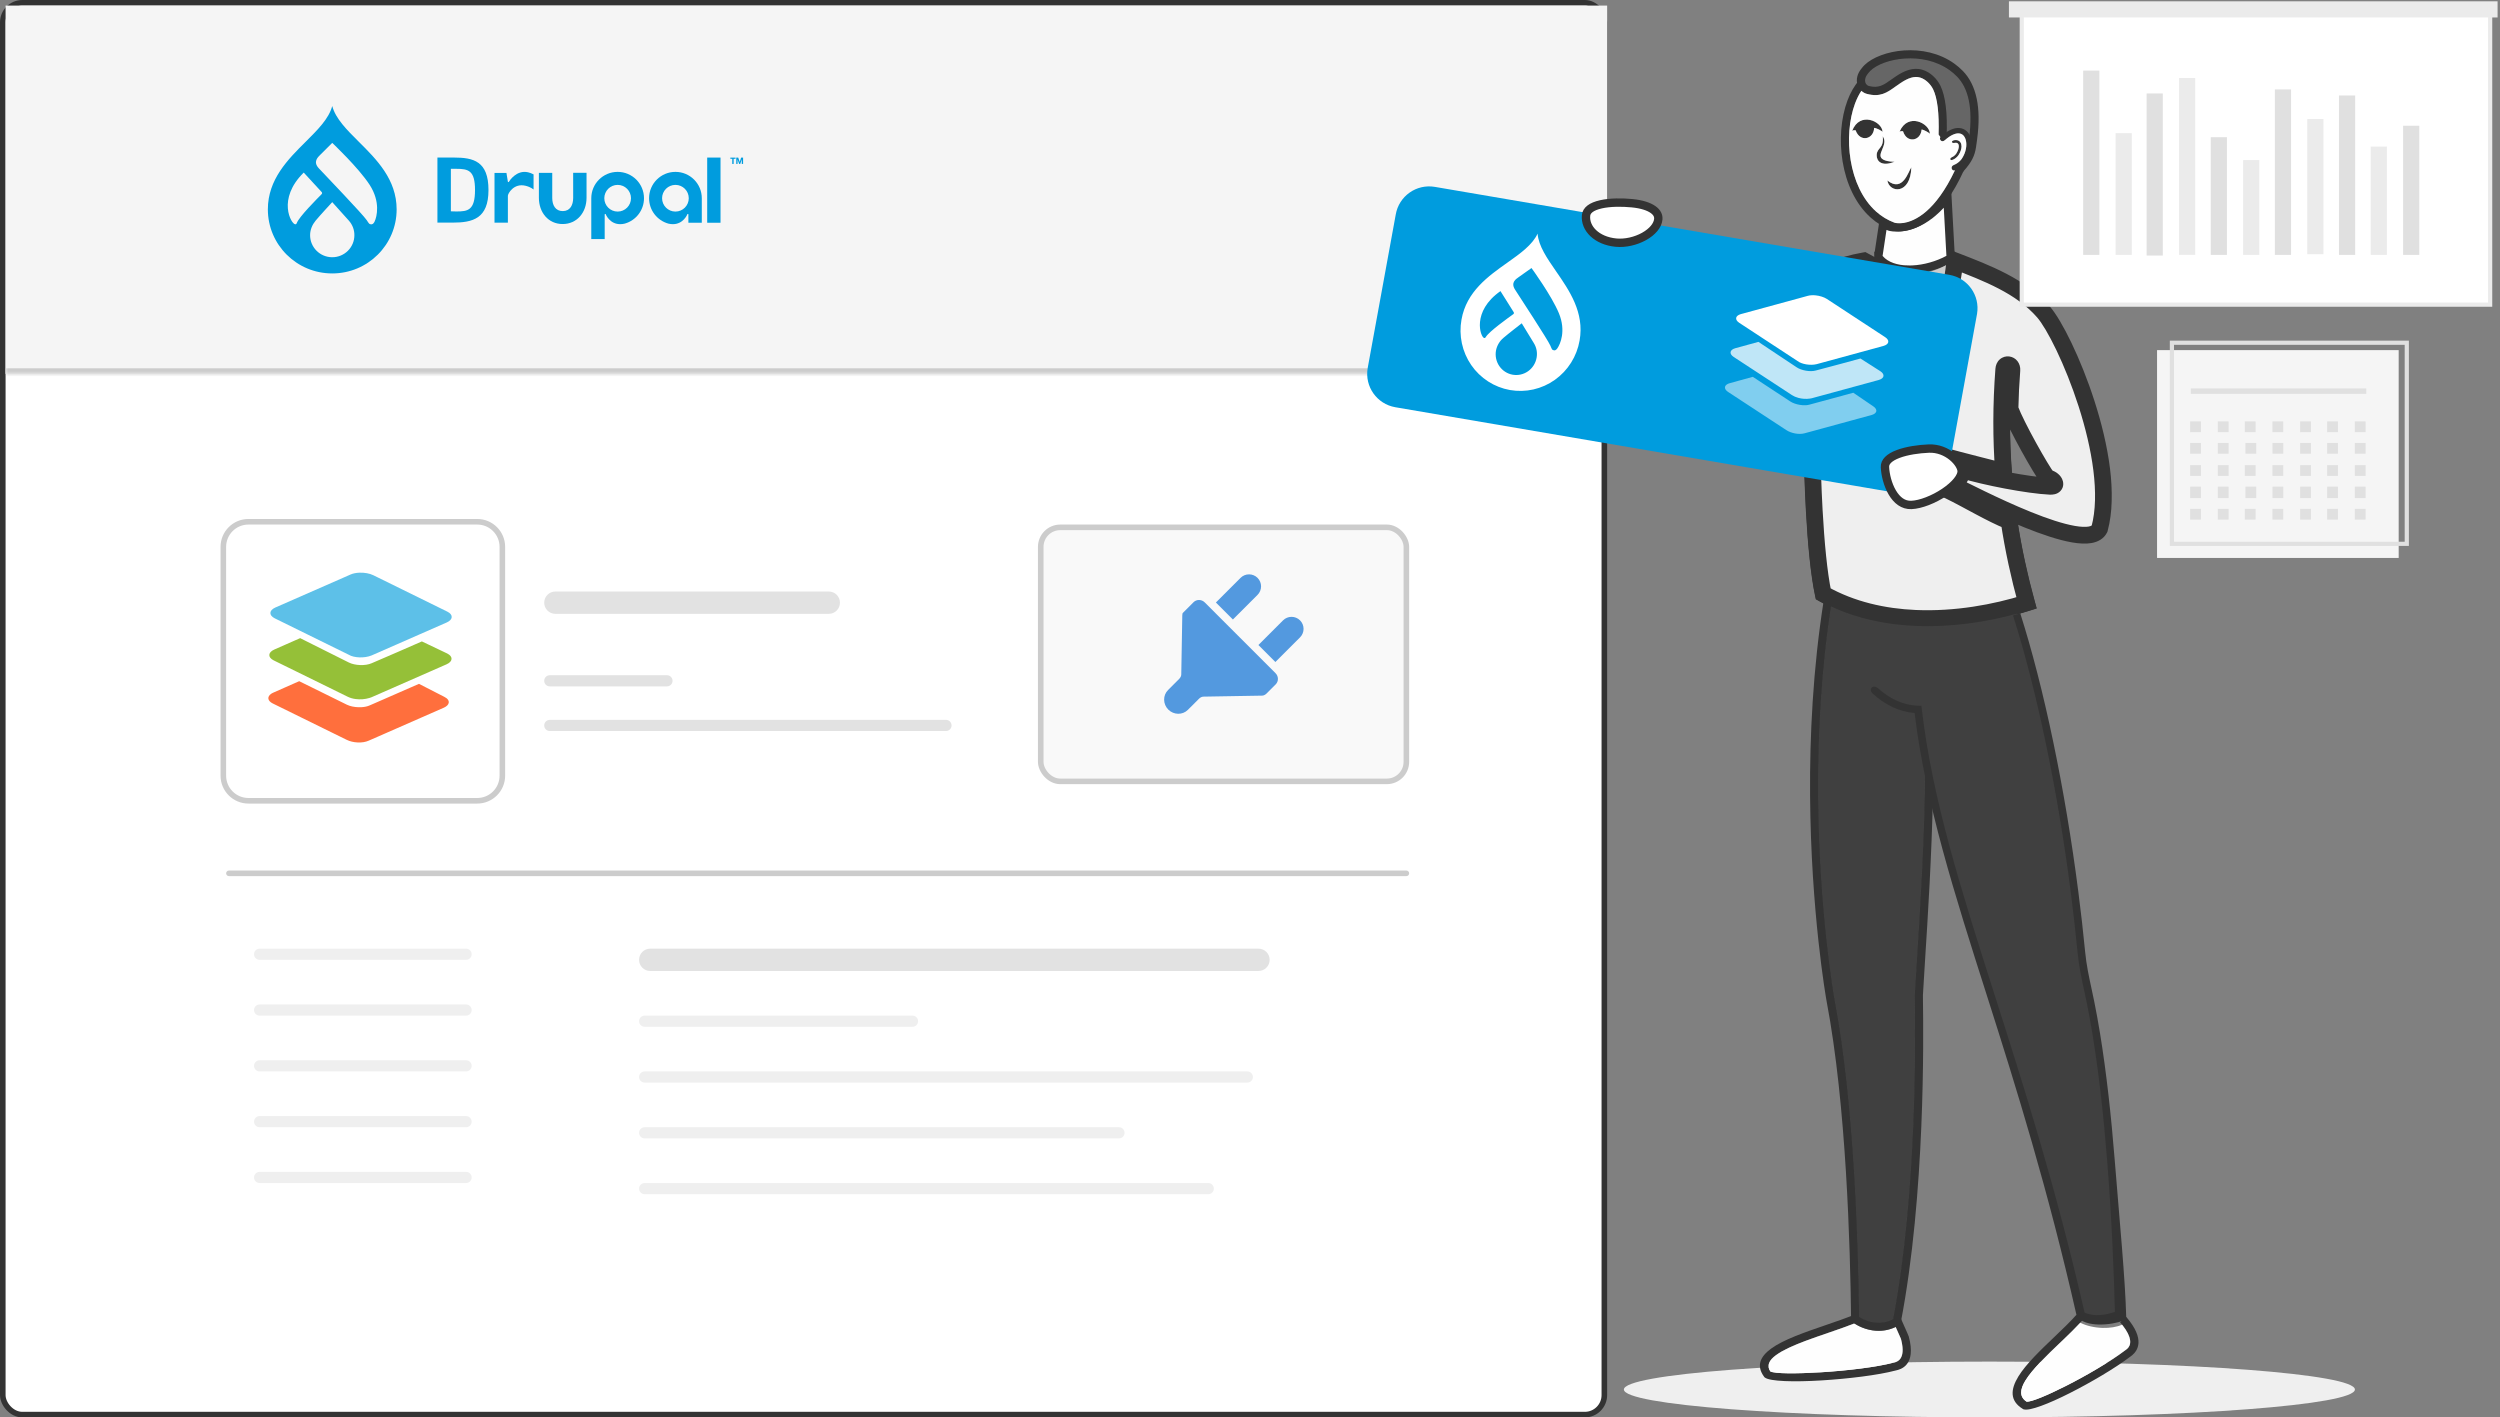 <svg width="448" height="254" viewBox="0 0 448 254" fill="none" xmlns="http://www.w3.org/2000/svg">
<rect x="0" y="0" width="448" height="254" fill="#808080" stroke="none"/>
<g clip-path="url(#clip0_965_98498)">
<path d="M356.5 254C392.675 254 422 251.761 422 249C422 246.239 392.675 244 356.5 244C320.325 244 291 246.239 291 249C291 251.761 320.325 254 356.5 254Z" fill="#EFEFEF"/>
<rect x="0.5" y="0.5" width="287" height="253" rx="3.5" fill="white"/>
<rect x="0.5" y="0.5" width="287" height="253" rx="3.5" stroke="#333333"/>
<mask id="path-3-inside-1_965_98498" fill="white">
<path d="M1 1H288V67H1V1Z"/>
</mask>
<path d="M1 1H288V67H1V1Z" fill="#F5F5F5"/>
<path d="M288 66H1V68H288V66Z" fill="#CCCCCC" mask="url(#path-3-inside-1_965_98498)"/>
<path d="M64.286 25.391C62.165 23.28 60.141 21.269 59.537 19C58.935 21.269 56.91 23.28 54.789 25.391C51.608 28.554 48 32.14 48 37.519C48 43.859 53.166 49 59.538 49C65.911 49 71.077 43.859 71.077 37.519C71.076 32.141 67.469 28.554 64.286 25.391ZM52.904 40.194C52.196 40.17 49.586 35.692 54.429 30.924L57.635 34.407C57.743 34.513 57.744 34.686 57.637 34.793C57.63 34.8 57.622 34.808 57.614 34.814C56.849 35.595 53.589 38.848 53.183 39.972C53.1 40.206 52.978 40.196 52.904 40.194ZM59.538 46.096C57.347 46.096 55.57 44.329 55.57 42.148C55.57 41.147 55.97 40.257 56.559 39.539C57.275 38.669 59.537 36.221 59.537 36.221C59.537 36.221 61.766 38.705 62.51 39.532C63.159 40.249 63.514 41.183 63.506 42.148C63.507 44.328 61.73 46.096 59.538 46.096ZM67.133 39.693C67.047 39.879 66.854 40.19 66.592 40.199C66.126 40.216 66.076 39.978 65.73 39.47C64.973 38.355 58.362 31.481 57.126 30.151C56.039 28.982 56.973 28.157 57.407 27.725C57.95 27.184 59.538 25.605 59.538 25.605C59.538 25.605 64.272 30.073 66.242 33.125C68.213 36.178 67.534 38.821 67.133 39.693Z" fill="#009CDE"/>
<path d="M105.108 30.97H102.71L102.714 35.456C102.714 36.768 102.152 37.828 100.841 37.828C99.529 37.828 98.962 36.768 98.962 35.456V30.974H96.57L96.569 35.456C96.569 38.047 98.235 40.147 100.826 40.147C103.417 40.147 105.107 38.047 105.107 35.456L105.108 30.97Z" fill="#009CDE"/>
<path d="M129.117 28.236H126.73V39.916H129.117V28.236Z" fill="#009CDE"/>
<path d="M130.879 28.456V28.247H131.809V28.456H131.469V29.381H131.219V28.456H130.879Z" fill="#009CDE"/>
<path d="M132.29 28.246L132.555 29.026H132.559L132.809 28.246H133.161V29.381H132.927V28.577H132.924L132.646 29.381H132.454L132.176 28.585H132.173V29.381H131.939V28.246H132.29Z" fill="#009CDE"/>
<path d="M94.62 30.872C92.563 30.397 91.265 32.441 91.211 32.55C91.185 32.604 91.184 32.635 91.093 32.633C91.017 32.631 91.009 32.55 91.009 32.55L90.754 30.987H88.616V39.908H91.012V35.079C91.012 34.685 92.075 32.793 94.134 33.28C95.175 33.526 95.616 33.968 95.616 33.968C95.616 33.968 95.616 32.246 95.616 31.25C95.231 31.049 94.967 30.952 94.62 30.872Z" fill="#009CDE"/>
<path d="M108.36 42.846V39.636C108.36 39.636 108.361 39.636 108.361 39.637L108.361 38.435C108.361 38.435 108.365 38.339 108.452 38.337C108.529 38.337 108.546 38.388 108.565 38.435C108.747 38.887 109.746 40.609 111.963 40.069C113.948 39.51 115.404 37.687 115.404 35.522C115.404 32.915 113.289 30.8 110.681 30.8C108.072 30.8 105.958 32.915 105.958 35.522C105.958 35.522 105.958 41.979 105.958 42.846L108.36 42.846ZM110.683 33.132C112.003 33.132 113.074 34.203 113.074 35.523C113.074 36.843 112.003 37.914 110.683 37.914C109.362 37.914 108.292 36.843 108.292 35.523C108.292 34.203 109.362 33.132 110.683 33.132Z" fill="#009CDE"/>
<path d="M123.359 39.912H125.762V35.522C125.762 32.915 123.647 30.8 121.039 30.8C118.43 30.8 116.315 32.915 116.315 35.522C116.315 37.687 117.771 39.51 119.756 40.069C121.974 40.609 122.972 38.887 123.154 38.435C123.173 38.388 123.19 38.337 123.268 38.337C123.354 38.339 123.358 38.435 123.358 38.435M123.427 35.522C123.427 36.843 122.357 37.914 121.037 37.914C119.716 37.914 118.646 36.843 118.646 35.522C118.646 34.203 119.716 33.132 121.037 33.132C122.357 33.132 123.427 34.203 123.427 35.522Z" fill="#009CDE"/>
<path d="M81.11 39.893H78.385V28.231H81.309C84.85 28.231 87.536 28.881 87.536 34.062C87.536 39.193 84.691 39.893 81.11 39.893ZM81.761 30.252H80.797V37.87L81.787 37.895C83.816 37.895 85.123 37.71 85.123 34.062C85.123 30.563 83.969 30.252 81.761 30.252Z" fill="#009CDE"/>
<path fill-rule="evenodd" clip-rule="evenodd" d="M348.868 23.639C348.906 21.824 348.839 20.308 348.69 19.045C348.503 17.504 348.181 16.318 347.758 15.421C347.446 14.758 346.975 14.12 346.404 13.606C345.861 13.112 345.217 12.718 344.525 12.507C343.661 12.243 342.82 12.296 342.004 12.545C341.24 12.776 340.51 13.179 339.794 13.649C339.439 13.88 339.131 14.101 338.838 14.312C337.623 15.181 336.652 15.877 334.909 15.406C334.789 15.373 334.673 15.315 334.577 15.233C334.438 15.114 334.328 14.95 334.27 14.758C334.208 14.552 334.203 14.312 334.275 14.043C334.347 13.764 334.51 13.462 334.774 13.15L334.808 13.102C334.904 12.968 335.024 12.833 335.163 12.699C336.335 11.556 338.675 10.673 341.336 10.491C344.016 10.308 346.994 10.86 349.396 12.598C349.857 12.929 350.294 13.304 350.707 13.731C351.683 14.734 352.432 16.131 352.821 18.032C353.157 19.679 353.224 21.7 352.936 24.167C352.802 23.922 352.638 23.706 352.446 23.524C352.076 23.178 351.606 22.967 351.049 22.938C350.429 22.904 349.694 23.111 348.868 23.639Z" fill="#666666" stroke="#666666" stroke-width="0.216" stroke-miterlimit="22.926"/>
<path d="M349.074 37.183L349.546 45.803L349.571 46.276L349.156 46.502C348.935 46.623 348.705 46.743 348.466 46.855C346.385 47.839 344.013 48.369 341.876 48.323V48.322C339.893 48.281 337.986 47.727 336.833 46.393C336.775 46.336 336.731 46.276 336.7 46.219C336.651 46.129 336.63 46.045 336.62 45.991C336.615 45.962 336.612 45.936 336.61 45.914C336.61 45.903 336.609 45.892 336.608 45.882V45.855C336.609 45.855 336.636 45.855 337.358 45.859L336.608 45.854V45.8L336.617 45.747L337.318 41.086L337.458 40.154L338.336 40.501L338.682 40.624L338.688 40.627L338.828 40.66C338.926 40.68 339.073 40.706 339.267 40.726C339.643 40.766 340.176 40.783 340.827 40.705C342.124 40.548 343.911 40.008 345.883 38.464H345.884L346.346 38.087C346.812 37.692 347.29 37.236 347.776 36.713L348.979 35.42L349.074 37.183Z" fill="#FEFEFE" stroke="#333333" stroke-width="1.5"/>
<path fill-rule="evenodd" clip-rule="evenodd" d="M333.165 14.384C332.3 15.354 331.594 16.597 331.061 18.023C329.903 21.133 329.562 25.137 330.196 28.963C330.835 32.822 332.469 36.528 335.24 39.005C336.316 39.965 337.565 40.743 338.992 41.276C339.203 41.358 342.349 42.241 346.086 39.029C347.931 37.44 349.963 34.834 351.899 30.595L350.573 29.99C348.738 34.013 346.845 36.456 345.14 37.92C342.013 40.609 339.655 39.965 339.501 39.908C338.252 39.447 337.162 38.765 336.22 37.92C333.713 35.679 332.233 32.285 331.642 28.728C331.047 25.142 331.359 21.407 332.43 18.532C332.901 17.274 333.511 16.184 334.255 15.354L333.165 14.384Z" fill="#333333"/>
<path fill-rule="evenodd" clip-rule="evenodd" d="M348.834 24.676C348.925 22.391 348.868 20.538 348.685 19.045C348.498 17.504 348.176 16.318 347.753 15.421C347.441 14.758 346.97 14.12 346.399 13.606C345.856 13.112 345.212 12.718 344.521 12.507C343.656 12.243 342.815 12.296 341.999 12.545C341.235 12.776 340.505 13.179 339.789 13.649C339.434 13.88 339.126 14.101 338.833 14.312C337.618 15.181 336.648 15.877 334.904 15.406C334.784 15.373 334.669 15.315 334.573 15.233C334.433 15.114 334.323 14.95 334.265 14.758C334.203 14.552 334.198 14.312 334.27 14.043C334.342 13.765 334.505 13.462 334.77 13.15L334.803 13.102C334.899 12.968 335.019 12.833 335.159 12.699C336.331 11.556 338.67 10.673 341.331 10.491C344.011 10.308 346.99 10.86 349.391 12.598C349.852 12.929 350.29 13.304 350.703 13.731C351.678 14.734 352.427 16.131 352.816 18.032C353.176 19.803 353.224 22.002 352.864 24.724L352.811 25.137C352.629 26.562 352.514 27.451 351.635 28.67C351.51 28.843 351.366 29.03 351.197 29.232C351.053 29.409 350.885 29.601 350.693 29.803L350.861 30.408L351.759 30.796C351.947 30.595 352.134 30.384 352.317 30.158C352.485 29.956 352.648 29.745 352.811 29.52C353.902 28.003 354.036 26.975 354.252 25.324L354.305 24.911C354.69 22.021 354.632 19.66 354.238 17.739C353.791 15.541 352.903 13.904 351.74 12.713C351.269 12.229 350.765 11.801 350.237 11.417C347.528 9.454 344.204 8.835 341.221 9.036C338.218 9.238 335.528 10.289 334.126 11.652C333.943 11.83 333.78 12.017 333.636 12.209C333.223 12.694 332.968 13.189 332.843 13.664C332.699 14.206 332.718 14.725 332.858 15.181C333.002 15.651 333.271 16.05 333.617 16.342C333.881 16.563 334.188 16.727 334.515 16.818C336.926 17.466 338.142 16.592 339.674 15.498C339.967 15.291 340.269 15.07 340.577 14.869C341.187 14.466 341.802 14.125 342.412 13.937C342.969 13.769 343.526 13.731 344.083 13.899C344.554 14.043 345.006 14.322 345.4 14.681C345.827 15.07 346.183 15.55 346.418 16.04C346.778 16.799 347.052 17.835 347.22 19.213C347.379 20.533 347.441 22.146 347.379 24.11L347.749 24.628L348.834 24.676Z" fill="#333333"/>
<path fill-rule="evenodd" clip-rule="evenodd" d="M348.512 25.127C349.535 24.225 350.371 23.874 351.005 23.903C351.322 23.917 351.582 24.037 351.788 24.225C352.009 24.431 352.168 24.724 352.264 25.074C352.518 25.986 352.326 27.239 351.606 28.367C351.423 28.655 351.116 28.977 350.741 29.236C350.558 29.361 350.361 29.467 350.16 29.544C349.396 29.827 349.775 30.667 350.237 30.542C350.616 30.436 350.976 30.259 351.293 30.043C351.779 29.712 352.182 29.279 352.427 28.895C353.301 27.527 353.522 25.977 353.205 24.82C353.061 24.297 352.806 23.845 352.451 23.519C352.081 23.173 351.61 22.962 351.053 22.933C350.174 22.89 349.069 23.322 347.801 24.455C347.35 24.863 347.897 25.67 348.512 25.127Z" fill="#333333"/>
<path fill-rule="evenodd" clip-rule="evenodd" d="M350.265 25.607C350.41 25.578 350.534 25.578 350.64 25.602C350.76 25.631 350.856 25.698 350.914 25.79C350.981 25.9 351.02 26.049 351.02 26.222C351.02 26.582 350.871 27.043 350.563 27.518C350.458 27.681 350.285 27.868 350.068 28.012C349.987 28.07 349.896 28.123 349.8 28.161C349.286 28.382 349.454 28.799 349.867 28.655C350.035 28.598 350.198 28.511 350.342 28.415C350.611 28.233 350.837 27.993 350.972 27.782C351.327 27.225 351.505 26.673 351.505 26.222C351.505 25.953 351.442 25.713 351.322 25.526C351.193 25.324 351 25.185 350.746 25.127C350.597 25.093 350.424 25.089 350.227 25.117C349.588 25.223 349.66 25.727 350.265 25.607Z" fill="#333333"/>
<path fill-rule="evenodd" clip-rule="evenodd" d="M348.956 47.4C348.615 49.233 347.966 51.801 346.818 52.43C346.04 52.862 344.849 52.176 343.028 49.161C344.854 49.07 346.804 48.532 348.538 47.625C348.677 47.553 348.817 47.476 348.956 47.4ZM340.411 48.955C339.536 50.001 338.753 50.712 338.071 51.178C337.058 51.864 336.361 51.97 335.972 51.835C335.641 51.715 335.473 51.154 335.41 50.448C335.295 49.205 335.53 47.654 335.718 46.79C336.078 46.742 336.452 46.694 336.832 46.656L337.024 46.924C337.831 47.976 339.022 48.638 340.411 48.955Z" fill="#CCCCCC"/>
<path fill-rule="evenodd" clip-rule="evenodd" d="M339.496 28.987C337.109 29.933 336.268 28.824 336.302 27.791C336.34 26.399 337.647 26.678 337.383 24.422C338.516 26.011 335.961 27.772 337.488 28.603C337.815 28.78 338.334 28.963 339.496 28.987Z" fill="#333333"/>
<path fill-rule="evenodd" clip-rule="evenodd" d="M338.219 32.342C341.009 34.593 342.023 30.6 342.513 29.985C342.374 34.944 338.569 34.598 338.219 32.342Z" fill="#333333"/>
<path fill-rule="evenodd" clip-rule="evenodd" d="M340.399 23.601C341.883 20.092 345.822 22.093 345.837 23.97C345.649 23.764 344.823 23.27 344.352 23.212C344.189 25.3 341.691 25.737 341.019 23.509C340.755 23.495 340.596 23.481 340.399 23.601Z" fill="#333333"/>
<path fill-rule="evenodd" clip-rule="evenodd" d="M331.906 23.452C333.256 19.89 337.272 21.743 337.358 23.62C337.162 23.423 336.321 22.957 335.845 22.919C335.764 25.012 333.28 25.54 332.526 23.341C332.257 23.332 332.099 23.327 331.906 23.452Z" fill="#333333"/>
<mask id="path-25-outside-2_965_98498" maskUnits="userSpaceOnUse" x="291.824" y="43.739" width="87" height="69" fill="black">
<rect fill="white" x="291.824" y="43.739" width="87" height="69"/>
<path fill-rule="evenodd" clip-rule="evenodd" d="M366.194 55.903C370.059 60.334 379.574 82.418 376.238 94.762C373.841 99.467 353.111 88.345 349.954 86.911C350.972 86.155 351.471 85.403 351.716 84.23C355.765 85.469 363.432 86.961 367.37 87.144C369.002 87.218 368.024 85.748 366.914 85.65C365.78 84.245 361.292 76.277 360.189 73.275C360.237 70.985 360.353 68.667 360.53 66.314C360.617 65.186 359.166 64.951 359.075 66.18C358.835 69.339 358.71 72.469 358.705 75.584C358.7 78.594 358.811 81.561 359.027 84.494C359.027 84.494 350.313 82.299 348.555 81.775C344.794 80.656 343.049 76.802 343.049 76.802C343.049 76.802 341.626 51.276 341.626 50.106C341.626 50.106 343.774 53.433 347.505 53.192C349.986 52.504 350.026 48.692 350.338 46.739C355.996 48.925 362.136 51.25 366.194 55.903ZM334.025 46.739C331.815 47.132 330.009 47.675 328.501 48.289C326.354 49.167 324.807 50.204 323.558 51.203C322.684 51.899 320.124 54.928 317.39 58.159C314.057 62.1 310.469 66.343 309.124 67.279L308.61 67.639L308.177 67.183C304.195 62.983 301.76 56.805 299.675 51.51C299.161 50.209 298.671 48.956 298.205 47.862C297.48 47.91 296.505 48.059 295.568 48.275C294.915 48.428 294.29 48.611 293.824 48.812C296.932 61.255 299.872 67.951 302.144 71.557C304.32 75.013 305.703 75.464 306.035 75.526C309.003 76.098 312.755 74.749 316.353 72.545C320.484 70.011 324.365 66.372 326.656 63.175C327.521 61.97 328.727 62.781 327.91 63.929C327.074 65.1 326.037 66.334 324.855 67.553L324.807 68.465L324.759 69.584C324.61 74.014 324.644 82.977 325.11 91.445C325.427 97.205 325.936 102.73 326.714 106.412C331.815 109.292 337.579 110.565 343.281 110.809C350.457 111.117 357.552 109.806 363.158 108.04C362.495 105.62 361.909 103.23 361.395 100.853C360.857 98.362 360.401 95.871 360.026 93.384C356.812 92.107 352.632 89.583 349.322 87.97C346.012 86.356 335.737 82.668 334.354 76.802L339.134 49.496L334.025 46.739Z"/>
</mask>
<path fill-rule="evenodd" clip-rule="evenodd" d="M366.194 55.903C370.059 60.334 379.574 82.418 376.238 94.762C373.841 99.467 353.111 88.345 349.954 86.911C350.972 86.155 351.471 85.403 351.716 84.23C355.765 85.469 363.432 86.961 367.37 87.144C369.002 87.218 368.024 85.748 366.914 85.65C365.78 84.245 361.292 76.277 360.189 73.275C360.237 70.985 360.353 68.667 360.53 66.314C360.617 65.186 359.166 64.951 359.075 66.18C358.835 69.339 358.71 72.469 358.705 75.584C358.7 78.594 358.811 81.561 359.027 84.494C359.027 84.494 350.313 82.299 348.555 81.775C344.794 80.656 343.049 76.802 343.049 76.802C343.049 76.802 341.626 51.276 341.626 50.106C341.626 50.106 343.774 53.433 347.505 53.192C349.986 52.504 350.026 48.692 350.338 46.739C355.996 48.925 362.136 51.25 366.194 55.903ZM334.025 46.739C331.815 47.132 330.009 47.675 328.501 48.289C326.354 49.167 324.807 50.204 323.558 51.203C322.684 51.899 320.124 54.928 317.39 58.159C314.057 62.1 310.469 66.343 309.124 67.279L308.61 67.639L308.177 67.183C304.195 62.983 301.76 56.805 299.675 51.51C299.161 50.209 298.671 48.956 298.205 47.862C297.48 47.91 296.505 48.059 295.568 48.275C294.915 48.428 294.29 48.611 293.824 48.812C296.932 61.255 299.872 67.951 302.144 71.557C304.32 75.013 305.703 75.464 306.035 75.526C309.003 76.098 312.755 74.749 316.353 72.545C320.484 70.011 324.365 66.372 326.656 63.175C327.521 61.97 328.727 62.781 327.91 63.929C327.074 65.1 326.037 66.334 324.855 67.553L324.807 68.465L324.759 69.584C324.61 74.014 324.644 82.977 325.11 91.445C325.427 97.205 325.936 102.73 326.714 106.412C331.815 109.292 337.579 110.565 343.281 110.809C350.457 111.117 357.552 109.806 363.158 108.04C362.495 105.62 361.909 103.23 361.395 100.853C360.857 98.362 360.401 95.871 360.026 93.384C356.812 92.107 352.632 89.583 349.322 87.97C346.012 86.356 335.737 82.668 334.354 76.802L339.134 49.496L334.025 46.739Z" fill="#EFEFEF"/>
<path d="M366.194 55.903L367.324 54.916L366.194 55.903ZM376.238 94.762L377.574 95.442L377.645 95.304L377.686 95.153L376.238 94.762ZM349.954 86.911L349.06 85.707L347.018 87.225L349.334 88.277L349.954 86.911ZM351.716 84.23L352.155 82.795L350.583 82.314L350.248 83.923L351.716 84.23ZM367.37 87.144L367.301 88.642L367.302 88.642L367.37 87.144ZM366.914 85.65L365.747 86.593L366.147 87.089L366.782 87.145L366.914 85.65ZM360.189 73.275L358.69 73.244L358.684 73.527L358.781 73.793L360.189 73.275ZM360.53 66.314L359.035 66.2L359.035 66.201L360.53 66.314ZM359.075 66.18L360.571 66.294L360.571 66.291L359.075 66.18ZM358.705 75.584L360.205 75.587V75.586L358.705 75.584ZM359.027 84.494L358.66 85.948L360.676 86.456L360.523 84.383L359.027 84.494ZM348.555 81.775L348.983 80.338L348.555 81.775ZM343.049 76.802L341.552 76.885L341.567 77.165L341.683 77.42L343.049 76.802ZM341.626 50.106L342.886 49.293C342.525 48.734 341.839 48.48 341.201 48.668C340.564 48.856 340.126 49.441 340.126 50.106H341.626ZM347.505 53.192L347.602 54.688L347.756 54.678L347.905 54.637L347.505 53.192ZM350.338 46.739L350.879 45.339L349.149 44.671L348.857 46.502L350.338 46.739ZM334.025 46.739L334.737 45.419L334.277 45.17L333.762 45.262L334.025 46.739ZM328.501 48.289L327.935 46.9L327.933 46.901L328.501 48.289ZM323.558 51.203L324.492 52.376L324.495 52.374L323.558 51.203ZM317.39 58.159L316.245 57.19L316.245 57.19L317.39 58.159ZM309.124 67.279L308.267 66.048L308.263 66.051L309.124 67.279ZM308.61 67.639L307.521 68.671L308.411 69.61L309.47 68.868L308.61 67.639ZM308.177 67.183L309.266 66.151L309.266 66.151L308.177 67.183ZM299.675 51.51L301.071 50.961L301.07 50.959L299.675 51.51ZM298.205 47.862L299.585 47.274L299.168 46.295L298.106 46.365L298.205 47.862ZM295.568 48.275L295.231 46.813L295.225 46.815L295.568 48.275ZM293.824 48.812L293.229 47.436L292.061 47.941L292.369 49.176L293.824 48.812ZM302.144 71.557L303.413 70.757L303.413 70.757L302.144 71.557ZM306.035 75.526L306.318 74.053L306.312 74.052L306.035 75.526ZM316.353 72.545L317.136 73.825L317.137 73.824L316.353 72.545ZM326.656 63.175L325.438 62.3L325.437 62.301L326.656 63.175ZM327.91 63.929L329.131 64.8L329.132 64.799L327.91 63.929ZM324.855 67.553L323.778 66.509L323.387 66.913L323.357 67.474L324.855 67.553ZM324.807 68.465L323.309 68.386L323.309 68.394L323.308 68.401L324.807 68.465ZM324.759 69.584L323.26 69.519L323.26 69.533L324.759 69.584ZM325.11 91.445L323.612 91.527V91.527L325.11 91.445ZM326.714 106.412L325.246 106.722L325.386 107.385L325.976 107.718L326.714 106.412ZM343.281 110.809L343.217 112.308L343.217 112.308L343.281 110.809ZM363.158 108.04L363.609 109.47L364.986 109.036L364.605 107.643L363.158 108.04ZM361.395 100.853L359.929 101.17L359.929 101.17L361.395 100.853ZM360.026 93.384L361.509 93.16L361.381 92.308L360.58 91.99L360.026 93.384ZM339.134 49.496L340.612 49.755L340.798 48.69L339.847 48.176L339.134 49.496ZM334.354 76.802L332.877 76.543L332.824 76.846L332.894 77.146L334.354 76.802ZM361.689 73.307C361.736 71.046 361.85 68.754 362.026 66.427L359.035 66.201C358.855 68.579 358.738 70.925 358.69 73.244L361.689 73.307ZM362.026 66.429C362.125 65.135 361.28 64.031 360.059 63.875C359.47 63.801 358.84 63.967 358.348 64.411C357.855 64.855 357.624 65.464 357.579 66.069L360.571 66.291C360.571 66.282 360.556 66.459 360.358 66.638C360.161 66.815 359.905 66.88 359.68 66.852C359.463 66.824 359.283 66.713 359.167 66.564C359.042 66.403 359.031 66.252 359.035 66.2L362.026 66.429ZM357.579 66.066C357.336 69.261 357.21 72.428 357.205 75.582L360.205 75.586C360.21 72.51 360.333 69.417 360.571 66.294L357.579 66.066ZM357.205 75.582C357.2 78.63 357.312 81.634 357.531 84.604L360.523 84.383C360.309 81.487 360.2 78.558 360.205 75.587L357.205 75.582ZM359.027 84.494C359.393 83.039 359.393 83.039 359.393 83.039C359.393 83.039 359.393 83.039 359.393 83.039C359.393 83.039 359.392 83.039 359.392 83.039C359.391 83.038 359.389 83.038 359.387 83.037C359.383 83.037 359.377 83.035 359.368 83.033C359.352 83.029 359.327 83.022 359.295 83.014C359.231 82.998 359.137 82.974 359.016 82.944C358.775 82.883 358.428 82.795 358.006 82.688C357.163 82.475 356.02 82.184 354.823 81.877C352.409 81.259 349.827 80.589 348.983 80.338L348.127 83.213C349.042 83.485 351.696 84.174 354.078 84.784C355.279 85.091 356.424 85.382 357.269 85.597C357.692 85.704 358.04 85.791 358.282 85.853C358.403 85.883 358.497 85.907 358.562 85.923C358.594 85.931 358.619 85.938 358.635 85.942C358.643 85.944 358.65 85.945 358.654 85.947C358.656 85.947 358.658 85.948 358.659 85.948C358.659 85.948 358.66 85.948 358.66 85.948C358.66 85.948 358.66 85.948 358.66 85.948C358.66 85.948 358.66 85.948 359.027 84.494ZM341.626 50.106C340.366 50.92 340.366 50.921 340.366 50.921C340.366 50.922 340.367 50.922 340.367 50.922C340.368 50.923 340.368 50.924 340.369 50.925C340.37 50.927 340.371 50.929 340.373 50.931C340.375 50.935 340.379 50.94 340.383 50.946C340.391 50.958 340.401 50.973 340.413 50.991C340.438 51.027 340.471 51.075 340.514 51.133C340.598 51.249 340.718 51.406 340.873 51.589C341.181 51.954 341.635 52.436 342.23 52.912C343.415 53.858 345.243 54.841 347.602 54.688L347.408 51.695C346.035 51.784 344.924 51.224 344.102 50.568C343.694 50.241 343.378 49.907 343.167 49.656C343.062 49.531 342.985 49.43 342.937 49.365C342.913 49.332 342.897 49.309 342.888 49.296C342.884 49.29 342.882 49.286 342.881 49.286C342.881 49.285 342.881 49.286 342.882 49.287C342.882 49.287 342.883 49.288 342.883 49.289C342.884 49.29 342.884 49.29 342.885 49.291C342.885 49.291 342.885 49.291 342.885 49.292C342.885 49.292 342.886 49.293 341.626 50.106ZM347.905 54.637C349.941 54.073 350.784 52.256 351.179 50.844C351.566 49.461 351.699 47.73 351.819 46.975L348.857 46.502C348.665 47.701 348.621 48.852 348.29 50.036C347.967 51.19 347.55 51.623 347.104 51.746L347.905 54.637ZM333.762 45.262C331.455 45.673 329.547 46.243 327.935 46.9L329.067 49.678C330.471 49.106 332.175 48.592 334.288 48.215L333.762 45.262ZM327.933 46.901C325.626 47.845 323.956 48.964 322.621 50.031L324.495 52.374C325.657 51.445 327.082 50.49 329.069 49.677L327.933 46.901ZM322.624 50.029C322.056 50.481 321.098 51.535 320.042 52.743C318.941 54.002 317.609 55.578 316.245 57.19L318.535 59.127C319.905 57.509 321.219 55.954 322.301 54.718C323.427 53.429 324.186 52.621 324.492 52.376L322.624 50.029ZM316.245 57.19C314.575 59.164 312.857 61.196 311.389 62.85C310.655 63.678 309.994 64.399 309.441 64.965C308.865 65.555 308.475 65.903 308.267 66.048L309.98 68.511C310.444 68.188 311.007 67.655 311.587 67.062C312.188 66.446 312.885 65.684 313.633 64.841C315.129 63.155 316.872 61.094 318.536 59.127L316.245 57.19ZM308.263 66.051L307.749 66.411L309.47 68.868L309.984 68.508L308.263 66.051ZM309.698 66.608L309.266 66.151L307.089 68.215L307.521 68.671L309.698 66.608ZM309.266 66.151C305.522 62.202 303.182 56.322 301.071 50.961L298.279 52.06C300.338 57.287 302.868 63.764 307.089 68.215L309.266 66.151ZM301.07 50.959C300.56 49.668 300.061 48.392 299.585 47.274L296.825 48.449C297.281 49.521 297.762 50.75 298.28 52.061L301.07 50.959ZM298.106 46.365C297.286 46.419 296.23 46.583 295.231 46.813L295.905 49.736C296.78 49.535 297.674 49.4 298.304 49.358L298.106 46.365ZM295.225 46.815C294.54 46.976 293.815 47.182 293.229 47.436L294.42 50.189C294.766 50.039 295.29 49.881 295.911 49.735L295.225 46.815ZM292.369 49.176C295.495 61.689 298.482 68.559 300.875 72.356L303.413 70.757C301.262 67.344 298.37 60.821 295.28 48.449L292.369 49.176ZM300.875 72.356C303.143 75.959 304.826 76.825 305.757 77.001L306.312 74.052C306.581 74.103 305.497 74.066 303.413 70.757L300.875 72.356ZM305.751 76.999C309.299 77.682 313.47 76.07 317.136 73.825L315.569 71.266C312.04 73.427 308.708 74.513 306.318 74.053L305.751 76.999ZM317.137 73.824C321.425 71.193 325.459 67.421 327.875 64.049L325.437 62.301C323.271 65.324 319.542 68.829 315.568 71.267L317.137 73.824ZM327.875 64.05C327.953 63.941 327.954 63.996 327.815 64.043C327.67 64.093 327.392 64.116 327.108 63.935C326.816 63.75 326.694 63.458 326.682 63.238C326.671 63.036 326.749 62.973 326.688 63.059L329.132 64.799C329.479 64.311 329.712 63.717 329.678 63.077C329.643 62.42 329.318 61.786 328.719 61.404C327.446 60.594 326.099 61.379 325.438 62.3L327.875 64.05ZM326.689 63.057C325.903 64.159 324.915 65.336 323.778 66.509L325.932 68.597C327.158 67.332 328.246 66.041 329.131 64.8L326.689 63.057ZM323.357 67.474L323.309 68.386L326.305 68.544L326.353 67.632L323.357 67.474ZM323.308 68.401L323.26 69.519L326.257 69.648L326.306 68.529L323.308 68.401ZM323.26 69.533C323.109 74.012 323.144 83.019 323.612 91.527L326.607 91.362C326.144 82.935 326.111 74.017 326.258 69.634L323.26 69.533ZM323.612 91.527C323.929 97.295 324.443 102.919 325.246 106.722L328.181 106.102C327.429 102.541 326.924 97.115 326.607 91.362L323.612 91.527ZM325.976 107.718C331.334 110.743 337.344 112.056 343.217 112.308L343.345 109.311C337.815 109.073 332.296 107.842 327.451 105.106L325.976 107.718ZM343.217 112.308C350.604 112.624 357.875 111.277 363.609 109.47L362.707 106.609C357.229 108.335 350.311 109.609 343.345 109.311L343.217 112.308ZM364.605 107.643C363.949 105.249 363.369 102.885 362.861 100.536L359.929 101.17C360.449 103.574 361.041 105.991 361.711 108.436L364.605 107.643ZM362.861 100.537C362.33 98.076 361.879 95.616 361.509 93.16L358.543 93.608C358.922 96.126 359.384 98.648 359.929 101.17L362.861 100.537ZM360.58 91.99C359.06 91.386 357.279 90.473 355.416 89.48C353.586 88.503 351.667 87.444 349.979 86.621L348.665 89.318C350.287 90.109 352.114 91.118 354.004 92.127C355.863 93.118 357.778 94.105 359.472 94.778L360.58 91.99ZM348.983 80.338C347.492 79.894 346.349 78.889 345.551 77.917C345.157 77.438 344.866 76.988 344.674 76.662C344.579 76.5 344.51 76.371 344.467 76.286C344.446 76.244 344.431 76.213 344.422 76.196C344.418 76.187 344.415 76.181 344.414 76.179C344.414 76.178 344.414 76.178 344.414 76.179C344.414 76.179 344.414 76.18 344.415 76.18C344.415 76.181 344.415 76.181 344.415 76.182C344.415 76.182 344.416 76.182 344.416 76.182C344.416 76.183 344.416 76.183 343.049 76.802C341.683 77.42 341.683 77.421 341.683 77.421C341.683 77.421 341.684 77.422 341.684 77.422C341.684 77.423 341.685 77.424 341.685 77.425C341.686 77.427 341.687 77.428 341.688 77.431C341.69 77.435 341.692 77.44 341.695 77.447C341.701 77.459 341.708 77.475 341.718 77.495C341.737 77.534 341.763 77.587 341.796 77.653C341.863 77.784 341.96 77.964 342.087 78.181C342.34 78.612 342.72 79.196 343.233 79.821C344.247 81.055 345.857 82.537 348.127 83.213L348.983 80.338ZM343.049 76.802C344.547 76.718 344.547 76.718 344.547 76.718C344.547 76.718 344.547 76.718 344.547 76.717C344.547 76.716 344.547 76.715 344.547 76.714C344.547 76.71 344.546 76.706 344.546 76.7C344.545 76.688 344.544 76.669 344.543 76.645C344.54 76.597 344.536 76.525 344.531 76.431C344.521 76.244 344.505 75.969 344.486 75.619C344.447 74.919 344.391 73.918 344.325 72.712C344.191 70.301 344.013 67.074 343.835 63.811C343.657 60.548 343.479 57.249 343.346 54.693C343.279 53.415 343.224 52.324 343.185 51.517C343.166 51.114 343.151 50.783 343.14 50.537C343.135 50.413 343.131 50.313 343.129 50.237C343.128 50.199 343.127 50.168 343.126 50.145C343.126 50.133 343.126 50.124 343.126 50.117C343.126 50.114 343.126 50.111 343.126 50.109C343.126 50.107 343.126 50.106 343.126 50.106H340.126C340.126 50.745 340.486 57.492 340.84 63.974C341.018 67.239 341.196 70.466 341.329 72.878C341.396 74.084 341.452 75.086 341.491 75.786C341.51 76.136 341.525 76.411 341.536 76.598C341.541 76.692 341.545 76.764 341.548 76.812C341.549 76.836 341.55 76.855 341.551 76.867C341.551 76.873 341.551 76.878 341.552 76.881C341.552 76.882 341.552 76.883 341.552 76.884C341.552 76.885 341.552 76.885 341.552 76.885C341.552 76.885 341.552 76.885 343.049 76.802ZM349.797 48.138C355.542 50.357 361.295 52.568 365.063 56.888L367.324 54.916C362.977 49.932 356.45 47.492 350.879 45.339L349.797 48.138ZM365.063 56.888C365.889 57.835 367.137 59.892 368.51 62.756C369.864 65.581 371.286 69.08 372.488 72.823C374.92 80.4 376.337 88.646 374.79 94.37L377.686 95.153C379.475 88.534 377.803 79.566 375.344 71.907C374.101 68.033 372.628 64.407 371.215 61.46C369.822 58.552 368.431 56.186 367.324 54.916L365.063 56.888ZM368.081 84.708C367.614 84.129 366.274 81.914 364.854 79.338C363.448 76.787 362.104 74.138 361.597 72.758L358.781 73.793C359.377 75.415 360.829 78.25 362.226 80.786C363.609 83.295 365.08 85.766 365.747 86.593L368.081 84.708ZM367.302 88.642C367.82 88.666 368.65 88.61 369.239 87.98C369.959 87.209 369.747 86.276 369.52 85.808C369.288 85.328 368.905 84.951 368.524 84.693C368.13 84.427 367.621 84.207 367.046 84.156L366.782 87.145C366.762 87.143 366.791 87.143 366.842 87.178C366.905 87.221 366.873 87.225 366.82 87.115C366.791 87.055 366.729 86.903 366.736 86.679C366.745 86.427 366.843 86.15 367.047 85.931C367.234 85.732 367.424 85.67 367.486 85.653C367.547 85.637 367.544 85.65 367.439 85.645L367.302 88.642ZM351.277 85.664C355.415 86.931 363.209 88.452 367.301 88.642L367.44 85.645C363.655 85.47 356.114 84.007 352.155 82.795L351.277 85.664ZM350.849 88.115C351.455 87.664 351.973 87.166 352.378 86.552C352.785 85.933 353.032 85.266 353.184 84.536L350.248 83.923C350.155 84.366 350.03 84.662 349.872 84.902C349.711 85.146 349.471 85.402 349.06 85.707L350.849 88.115ZM374.901 94.081C374.891 94.1 374.821 94.262 374.286 94.358C373.733 94.456 372.912 94.433 371.82 94.244C369.652 93.868 366.857 92.924 363.943 91.748C358.082 89.382 352.301 86.329 350.575 85.545L349.334 88.277C350.765 88.927 356.927 92.152 362.82 94.53C365.782 95.725 368.816 96.768 371.308 97.2C372.545 97.414 373.762 97.499 374.814 97.311C375.883 97.12 376.985 96.599 377.574 95.442L374.901 94.081ZM339.847 48.176L334.737 45.419L333.312 48.059L338.422 50.816L339.847 48.176ZM349.979 86.621C348.154 85.732 344.977 84.513 341.876 82.688C340.356 81.793 338.954 80.804 337.865 79.728C336.773 78.648 336.073 77.555 335.814 76.458L332.894 77.146C333.327 78.981 334.429 80.549 335.756 81.861C337.087 83.177 338.719 84.311 340.354 85.273C343.565 87.163 347.18 88.594 348.665 89.318L349.979 86.621ZM335.832 77.06L340.612 49.755L337.657 49.238L332.877 76.543L335.832 77.06Z" fill="#333333" mask="url(#path-25-outside-2_965_98498)"/>
<path fill-rule="evenodd" clip-rule="evenodd" d="M359.075 66.18C358.835 69.339 358.71 72.469 358.705 75.584C358.7 78.93 358.835 82.218 359.104 85.468L360.564 85.348C360.295 82.098 360.161 78.848 360.165 75.584C360.17 72.55 360.29 69.468 360.535 66.319C360.617 65.191 359.166 64.951 359.075 66.18ZM359.978 93.043L361.424 92.832C361.808 95.405 362.274 97.978 362.831 100.56C363.389 103.153 364.032 105.745 364.758 108.337L364.945 109.009L364.282 109.225C358.441 111.145 350.89 112.605 343.224 112.278C337.195 112.019 331.1 110.651 325.705 107.526L325.431 107.367L325.359 107.051C324.519 103.282 323.976 97.522 323.649 91.526C323.183 83.025 323.145 74.014 323.299 69.545L323.347 68.403L323.409 67.203L324.869 67.294L324.807 68.47L324.759 69.588C324.61 74.019 324.644 82.981 325.11 91.449C325.427 97.21 325.936 102.735 326.714 106.417C331.815 109.297 337.579 110.569 343.281 110.814C350.458 111.121 357.552 109.811 363.158 108.044C362.495 105.625 361.909 103.234 361.395 100.858C360.843 98.251 360.367 95.65 359.978 93.043Z" fill="#333333"/>
<path fill-rule="evenodd" clip-rule="evenodd" d="M373.193 236.57C372.049 237.861 370.599 239.249 369.11 240.67C366.698 242.974 364.191 245.369 362.937 247.419C361.996 248.96 361.823 250.294 363.158 251.173C363.97 251.274 366.871 250.05 370.234 248.35C373.995 246.449 378.231 243.953 380.83 241.98C380.849 241.961 380.902 241.923 380.921 241.913C380.974 241.875 381.061 241.817 381.161 241.731C381.699 241.265 382.55 240.002 379.917 236.945L381.027 235.994C384.524 240.06 383.011 242.062 382.108 242.839C381.978 242.95 381.848 243.041 381.762 243.103L381.695 243.151C379.014 245.182 374.706 247.726 370.892 249.651C367.121 251.557 363.734 252.872 362.668 252.56L362.577 252.536L362.495 252.483C360.122 251.039 360.271 248.984 361.693 246.661C363.048 244.448 365.622 241.985 368.106 239.614C369.576 238.207 371.012 236.839 372.102 235.605L373.193 236.57Z" fill="#333333"/>
<path fill-rule="evenodd" clip-rule="evenodd" d="M332.248 235.615C330.773 236.22 328.977 236.839 327.142 237.468C323.453 238.73 319.605 240.05 317.395 241.663C315.436 243.099 314.677 244.74 316.127 246.713L316.185 246.79L316.262 246.852C317.141 247.558 321.498 247.673 326.411 247.371C331.167 247.078 336.528 246.435 339.698 245.595L339.775 245.576C340.51 245.412 343.473 244.736 342.056 239.522C342.004 239.33 341.619 238.485 341.264 237.689C340.971 237.04 340.692 236.421 340.659 236.325L339.27 236.781C339.318 236.93 339.616 237.593 339.933 238.289C340.27 239.037 340.63 239.83 340.649 239.902C341.667 243.655 339.895 244.054 339.458 244.15L339.352 244.174C336.273 244.99 331.013 245.619 326.33 245.907C321.877 246.18 318.02 246.176 317.246 245.748C316.531 244.678 317.054 243.718 318.27 242.83C320.292 241.351 324.034 240.07 327.627 238.836C329.452 238.212 331.244 237.597 332.815 236.949L332.248 235.615Z" fill="#333333"/>
<path fill-rule="evenodd" clip-rule="evenodd" d="M369.11 240.67C366.698 242.974 364.191 245.369 362.937 247.419C361.996 248.96 361.823 250.294 363.158 251.173C363.97 251.274 366.871 250.05 370.234 248.35C373.995 246.449 378.232 243.953 380.83 241.98C380.849 241.961 380.902 241.923 380.921 241.913C380.974 241.875 381.061 241.817 381.162 241.731C381.455 241.481 381.834 241.001 381.709 240.132C381.618 239.47 381.229 238.577 380.283 237.386C379.298 237.813 378.054 237.996 376.81 237.962C375.359 237.924 373.87 237.597 372.784 237.026C371.881 238.01 370.82 239.037 369.72 240.094C369.513 240.286 369.311 240.478 369.11 240.67Z" fill="#FEFEFE"/>
<path fill-rule="evenodd" clip-rule="evenodd" d="M340.639 239.906C340.663 239.993 340.687 240.079 340.707 240.166C341.576 243.679 339.876 244.063 339.448 244.159L339.342 244.183C336.263 245 331.004 245.628 326.32 245.916C321.867 246.19 318.01 246.185 317.237 245.758C316.521 244.688 317.045 243.727 318.26 242.839C319.49 241.937 321.363 241.111 323.448 240.324C324.788 239.82 326.21 239.33 327.617 238.85C329.25 238.289 330.855 237.741 332.3 237.165C333.199 237.756 334.587 238.365 336.182 238.471C337.287 238.543 338.492 238.375 339.698 237.794C339.77 237.953 339.847 238.125 339.924 238.293C340.26 239.042 340.615 239.834 340.639 239.906Z" fill="#FEFEFE"/>
<path fill-rule="evenodd" clip-rule="evenodd" d="M361.381 110.099C364.767 121.173 368.553 141.177 371.867 163.796C376.646 187.092 379.725 213.331 379.682 235.562C378.803 236.047 377.521 236.33 376.243 236.359C374.975 236.388 373.745 236.176 372.962 235.682C371.862 231.496 367.428 213.519 361.472 192.666C356.448 175.067 349.843 155.952 346.375 142.545L344.987 137.48C344.9 150.072 344.055 163.297 343.507 171.875C343.344 174.458 343.205 176.618 343.118 178.264C343.113 178.375 343.118 178.797 343.128 179.503C343.209 185.614 343.574 213.629 339.237 236.388C338.219 236.92 337.195 237.074 336.264 237.016C334.995 236.935 333.886 236.46 333.161 235.989C333.079 229.408 332.858 219.951 332.238 209.87C331.604 199.564 330.543 188.571 328.775 179.253C328.631 178.495 325.97 163.239 325.816 142.602C325.739 132.291 326.292 120.636 328.098 108.774C332.867 111.016 338.07 112.048 343.219 112.273C349.675 112.552 356.044 111.563 361.381 110.099Z" fill="#404040" stroke="#404040" stroke-width="0.216" stroke-miterlimit="22.926"/>
<path fill-rule="evenodd" clip-rule="evenodd" d="M344.991 137.336C344.91 149.971 344.059 163.263 343.512 171.875C343.349 174.458 343.209 176.618 343.123 178.265C343.118 178.375 343.123 178.797 343.132 179.503C343.214 185.614 343.579 213.629 339.242 236.388C338.223 236.921 337.2 237.074 336.268 237.017C335 236.935 333.89 236.46 333.165 235.989C333.084 229.408 332.863 219.951 332.243 209.87C331.609 199.564 330.547 188.571 328.78 179.253C328.635 178.495 325.974 163.239 325.821 142.602C325.744 132.003 326.325 119.993 328.256 107.795L326.815 107.569C324.874 119.844 324.288 131.941 324.365 142.602C324.519 163.378 327.199 178.749 327.343 179.513C329.101 188.763 330.153 199.693 330.787 209.947C331.422 220.234 331.638 229.821 331.715 236.378L331.719 236.738L332.008 236.954C332.877 237.602 334.4 238.351 336.182 238.466C337.464 238.548 338.877 238.308 340.274 237.482L340.558 237.314L340.62 236.993C345.049 214.042 344.674 185.648 344.597 179.479C344.588 178.826 344.583 178.428 344.588 178.332C344.67 176.776 344.809 174.583 344.977 171.962C345.457 164.463 346.163 153.427 346.389 142.338L344.991 137.336Z" fill="#333333"/>
<path fill-rule="evenodd" clip-rule="evenodd" d="M336.585 123.367C337.517 124.202 338.569 124.947 339.736 125.494C340.942 126.055 342.277 126.415 343.728 126.459L344.319 126.478L344.386 127.059C346.279 143.284 351.404 159.365 357.456 178.341C362.625 194.552 368.466 212.875 373.553 235.212C374.456 235.62 375.436 235.72 376.392 235.653C377.304 235.586 378.203 235.36 378.99 235.087C378.822 228.467 378.443 218.453 377.588 207.816C376.982 200.265 376.142 192.421 374.97 185.302C374.806 184.318 374.648 183.382 374.485 182.489C374.321 181.586 374.148 180.698 373.975 179.829C373.836 179.148 373.654 178.289 373.471 177.453C372.991 175.231 372.549 173.195 372.299 170.661C372.131 168.947 371.944 167.18 371.742 165.38C371.535 163.532 371.319 161.761 371.103 160.057C369.902 150.71 368.365 141.638 366.631 133.299C364.83 124.649 362.812 116.805 360.732 110.296L362.024 109.888C364.119 116.455 366.151 124.342 367.957 133.026C369.7 141.378 371.242 150.489 372.448 159.889C372.683 161.722 372.899 163.508 373.096 165.231C373.289 166.945 373.476 168.712 373.654 170.531C373.889 172.951 374.326 174.967 374.802 177.16C374.951 177.852 375.104 178.567 375.306 179.561C375.484 180.439 375.657 181.337 375.82 182.244C375.993 183.209 376.161 184.15 376.31 185.076C377.487 192.258 378.337 200.135 378.942 207.705C379.817 218.583 380.854 229.326 381.017 235.984L381.027 236.465L380.575 236.637C378.395 237.463 373.807 237.977 372.16 235.908L372.093 235.6C366.996 213.159 361.342 195.004 356.159 178.745C350.155 159.908 345.059 143.918 343.099 127.774C341.672 127.659 340.361 127.275 339.155 126.713C337.829 126.094 336.643 125.254 335.61 124.313C334.693 123.478 335.668 122.542 336.585 123.367Z" fill="#333333"/>
<path fill-rule="evenodd" clip-rule="evenodd" d="M340.399 23.601C341.884 20.092 345.822 22.093 345.837 23.97C345.649 23.764 344.823 23.269 344.353 23.212C344.189 25.3 341.691 25.737 341.019 23.509C340.75 23.495 340.596 23.481 340.399 23.601ZM339.501 39.908C339.655 39.965 342.013 40.608 345.14 37.92C346.773 36.519 348.575 34.224 350.328 30.513C350.299 30.523 350.266 30.532 350.237 30.542C349.776 30.667 349.396 29.832 350.16 29.544C350.362 29.467 350.563 29.361 350.741 29.236C351.121 28.977 351.423 28.655 351.606 28.367C352.326 27.239 352.514 25.986 352.264 25.074C352.168 24.724 352.004 24.426 351.788 24.225C351.587 24.033 351.322 23.918 351.005 23.903C350.371 23.874 349.531 24.22 348.512 25.127C347.946 25.631 347.441 24.983 347.715 24.561L347.398 24.114C347.46 22.151 347.398 20.538 347.239 19.218C347.071 17.84 346.797 16.803 346.437 16.045C346.207 15.555 345.851 15.075 345.419 14.686C345.025 14.326 344.573 14.048 344.103 13.904C343.546 13.731 342.984 13.774 342.431 13.942C341.821 14.13 341.206 14.47 340.596 14.874C340.289 15.075 339.986 15.291 339.693 15.502C338.166 16.597 336.95 17.466 334.534 16.823C334.208 16.736 333.9 16.573 333.636 16.347C333.607 16.323 333.578 16.299 333.554 16.275C333.117 16.938 332.742 17.701 332.425 18.541C331.354 21.421 331.042 25.151 331.638 28.737C332.229 32.294 333.708 35.688 336.215 37.93C337.162 38.765 338.252 39.447 339.501 39.908ZM350.266 25.607C349.66 25.727 349.593 25.223 350.227 25.118C350.419 25.089 350.592 25.089 350.746 25.127C351.001 25.185 351.193 25.324 351.322 25.526C351.442 25.713 351.505 25.953 351.505 26.222C351.505 26.668 351.332 27.225 350.972 27.782C350.837 27.993 350.611 28.233 350.342 28.416C350.198 28.516 350.04 28.598 349.867 28.655C349.454 28.799 349.286 28.382 349.8 28.161C349.891 28.123 349.982 28.07 350.069 28.012C350.285 27.868 350.458 27.681 350.563 27.518C350.871 27.038 351.02 26.582 351.02 26.222C351.02 26.044 350.986 25.895 350.914 25.79C350.852 25.694 350.76 25.631 350.64 25.602C350.535 25.578 350.41 25.578 350.266 25.607ZM331.907 23.452C333.256 19.89 337.272 21.743 337.359 23.62C337.162 23.423 336.321 22.957 335.846 22.919C335.764 25.012 333.28 25.54 332.526 23.341C332.257 23.332 332.099 23.327 331.907 23.452ZM338.218 32.342C341.009 34.594 342.023 30.6 342.513 29.985C342.373 34.944 338.569 34.598 338.218 32.342ZM337.488 28.603C337.815 28.78 338.339 28.963 339.496 28.987C337.109 29.932 336.268 28.823 336.302 27.791C336.34 26.399 337.647 26.678 337.383 24.422C338.516 26.006 335.956 27.772 337.488 28.603Z" fill="#FEFEFE"/>
<path fill-rule="evenodd" clip-rule="evenodd" d="M342.247 88.737L250.049 72.977C246.744 72.411 244.525 69.276 245.087 65.973L250.117 38.447C250.684 35.144 253.821 32.926 257.125 33.488L349.323 49.248C352.628 49.814 354.847 52.949 354.285 56.251L349.26 83.778C348.688 87.081 345.552 89.303 342.247 88.737Z" fill="#009CDE"/>
<path fill-rule="evenodd" clip-rule="evenodd" d="M325.537 65.258L337.536 61.984C338.535 61.7 338.68 60.985 337.82 60.419L327.391 53.583C326.877 53.242 326.104 53.002 325.35 52.925C324.85 52.877 324.36 52.901 323.962 53.012L322.895 53.305L311.963 56.286C310.963 56.569 310.819 57.284 311.674 57.851L316.353 60.918L317.583 61.724L322.103 64.686C322.823 65.258 324.394 65.541 325.537 65.258Z" fill="white"/>
<path fill-rule="evenodd" clip-rule="evenodd" d="M329.841 65.21L327.757 65.766L325.393 66.395C324.394 66.678 322.823 66.395 321.964 65.824L316.939 62.483L315.714 61.667L315.109 61.264L310.964 62.401C309.964 62.685 309.82 63.4 310.675 63.966L312.611 65.234L313.846 66.04L321.109 70.797C321.43 71.008 321.829 71.186 322.276 71.301C322.924 71.474 323.659 71.532 324.37 71.421C324.476 71.407 324.577 71.388 324.678 71.364L324.975 71.282L326.455 70.879L336.677 68.09C337.676 67.807 337.82 67.091 336.965 66.525L333.391 64.245L329.841 65.21Z" fill="white" fill-opacity="0.75"/>
<path fill-rule="evenodd" clip-rule="evenodd" d="M332.109 70.379L326.416 71.925L324.947 72.324L324.25 72.511C323.885 72.617 323.443 72.645 322.987 72.607C322.367 72.559 321.723 72.396 321.209 72.156C321.07 72.088 320.94 72.016 320.82 71.94L314.105 67.528L311.871 68.142L309.96 68.671C309.888 68.69 309.82 68.714 309.753 68.738C309.72 68.752 309.686 68.767 309.652 68.781C308.937 69.112 308.913 69.731 309.672 70.236L309.753 70.288L316.939 74.998L318.308 75.895L320.105 77.071C320.964 77.642 322.391 77.926 323.39 77.642L324.894 77.234L326.354 76.836L331.7 75.377L335.394 74.369C335.841 74.244 336.115 74.028 336.206 73.783C336.321 73.476 336.153 73.116 335.678 72.804L332.109 70.379Z" fill="white" fill-opacity="0.5"/>
<path d="M345.644 80.385C347.283 80.316 348.755 80.948 349.832 81.823C350.942 82.726 351.5 83.772 351.527 84.415C351.547 84.879 351.312 85.484 350.745 86.189C350.19 86.88 349.382 87.583 348.433 88.22C346.517 89.506 344.189 90.418 342.523 90.487C341.057 90.549 339.925 89.659 339.097 88.251C338.268 86.84 337.841 85.047 337.785 83.696C337.747 82.778 338.495 81.977 340.153 81.351C341.743 80.751 343.829 80.46 345.644 80.385Z" fill="white" stroke="#333333" stroke-width="1.5"/>
<path d="M292.461 36.416C294.238 36.589 295.483 37.021 296.241 37.562C296.97 38.082 297.226 38.676 297.165 39.304C297.058 40.395 296.135 41.524 294.623 42.368C293.137 43.197 291.258 43.644 289.58 43.48C286.107 43.142 283.993 40.922 284.219 38.607C284.308 37.693 285.161 37.002 286.889 36.612C288.547 36.238 290.653 36.24 292.461 36.416Z" fill="white" stroke="#333333" stroke-width="1.5"/>
<path d="M85.522 93.5C88.007 93.5 90.022 95.515 90.022 98V139C90.022 141.485 88.007 143.5 85.522 143.5H44.522C42.036 143.5 40.022 141.485 40.022 139V98C40.022 95.515 42.036 93.5 44.522 93.5H85.522Z" fill="white" stroke="#CCCCCC"/>
<path fill-rule="evenodd" clip-rule="evenodd" d="M66.595 117.453L80.077 111.536C81.198 111.03 81.252 110.145 80.159 109.604L66.901 103.081C66.246 102.755 65.306 102.593 64.413 102.624C63.823 102.648 63.255 102.758 62.807 102.957L61.609 103.485L49.325 108.874C48.204 109.379 48.15 110.265 49.238 110.807L55.186 113.734L56.75 114.504L62.496 117.33C63.428 117.899 65.306 117.983 66.595 117.453Z" fill="#5DC0E8"/>
<path fill-rule="evenodd" clip-rule="evenodd" d="M71.61 116.688L69.266 117.702L66.608 118.848C65.487 119.353 63.609 119.27 62.515 118.723L56.119 115.523L54.56 114.741L53.789 114.355L49.133 116.407C48.012 116.913 47.957 117.798 49.045 118.34L51.506 119.549L53.075 120.318L62.309 124.856C62.718 125.058 63.211 125.206 63.751 125.272C64.535 125.373 65.402 125.322 66.214 125.072C66.335 125.037 66.45 124.998 66.564 124.952L66.898 124.805L68.561 124.076L80.046 119.035C81.167 118.529 81.221 117.644 80.133 117.102L75.599 114.942L71.61 116.688Z" fill="#95C038"/>
<path fill-rule="evenodd" clip-rule="evenodd" d="M75.082 122.545L68.685 125.343L67.033 126.065L66.25 126.405C65.841 126.592 65.329 126.699 64.791 126.728C64.06 126.772 63.283 126.681 62.645 126.476C62.472 126.418 62.309 126.353 62.156 126.28L53.617 122.068L51.108 123.176L48.961 124.126C48.88 124.161 48.806 124.201 48.731 124.241C48.694 124.264 48.657 124.287 48.62 124.31C47.838 124.827 47.908 125.577 48.874 126.059L48.978 126.109L58.114 130.603L59.854 131.459L62.138 132.581C63.233 133.128 64.942 133.235 66.063 132.729L67.753 131.991L69.394 131.27L75.401 128.633L79.551 126.811C80.052 126.587 80.338 126.282 80.405 125.972C80.491 125.583 80.237 125.177 79.633 124.879L75.082 122.545Z" fill="#FF6F3D"/>
<path fill-rule="evenodd" clip-rule="evenodd" d="M150.521 108C150.521 109.105 149.626 110 148.521 110H99.522C98.417 110 97.522 109.105 97.522 108C97.522 106.895 98.417 106 99.522 106H148.521C149.626 106 150.521 106.895 150.521 108Z" fill="#E2E2E2"/>
<path fill-rule="evenodd" clip-rule="evenodd" d="M120.521 122C120.521 122.552 120.074 123 119.521 123H98.522C97.969 123 97.522 122.552 97.522 122C97.522 121.448 97.969 121 98.522 121H119.521C120.074 121 120.521 121.448 120.521 122Z" fill="#E2E2E2"/>
<path fill-rule="evenodd" clip-rule="evenodd" d="M170.521 130C170.521 130.552 170.074 131 169.521 131H98.522C97.969 131 97.522 130.552 97.522 130C97.522 129.448 97.969 129 98.522 129H169.521C170.074 129 170.521 129.448 170.521 130Z" fill="#E2E2E2"/>
<path fill-rule="evenodd" clip-rule="evenodd" d="M252.521 156.5C252.521 156.776 252.298 157 252.021 157H41.022C40.745 157 40.522 156.776 40.522 156.5C40.522 156.224 40.745 156 41.022 156H252.021C252.298 156 252.521 156.224 252.521 156.5Z" fill="#CCCCCC"/>
<path fill-rule="evenodd" clip-rule="evenodd" d="M227.521 172C227.521 173.105 226.626 174 225.521 174H116.521C115.417 174 114.521 173.105 114.521 172C114.521 170.895 115.417 170 116.521 170H225.521C226.626 170 227.521 170.895 227.521 172Z" fill="#E2E2E2"/>
<path fill-rule="evenodd" clip-rule="evenodd" d="M164.521 183C164.521 183.552 164.074 184 163.521 184H115.521C114.969 184 114.521 183.552 114.521 183C114.521 182.448 114.969 182 115.521 182H163.521C164.074 182 164.521 182.448 164.521 183Z" fill="#EFEFEF"/>
<path fill-rule="evenodd" clip-rule="evenodd" d="M224.521 193C224.521 193.552 224.074 194 223.521 194H115.521C114.969 194 114.521 193.552 114.521 193C114.521 192.448 114.969 192 115.521 192H223.521C224.074 192 224.521 192.448 224.521 193Z" fill="#EFEFEF"/>
<path fill-rule="evenodd" clip-rule="evenodd" d="M201.521 203C201.521 203.552 201.074 204 200.521 204H115.521C114.969 204 114.521 203.552 114.521 203C114.521 202.448 114.969 202 115.521 202H200.521C201.074 202 201.521 202.448 201.521 203Z" fill="#EFEFEF"/>
<path fill-rule="evenodd" clip-rule="evenodd" d="M217.521 213C217.521 213.552 217.074 214 216.521 214H115.521C114.969 214 114.521 213.552 114.521 213C114.521 212.448 114.969 212 115.521 212H216.521C217.074 212 217.521 212.448 217.521 213Z" fill="#EFEFEF"/>
<path fill-rule="evenodd" clip-rule="evenodd" d="M84.522 171C84.522 171.552 84.074 172 83.522 172H46.522C45.969 172 45.522 171.552 45.522 171C45.522 170.448 45.969 170 46.522 170H83.522C84.074 170 84.522 170.448 84.522 171Z" fill="#EFEFEF"/>
<path fill-rule="evenodd" clip-rule="evenodd" d="M84.522 181C84.522 181.552 84.074 182 83.522 182H46.522C45.969 182 45.522 181.552 45.522 181C45.522 180.448 45.969 180 46.522 180H83.522C84.074 180 84.522 180.448 84.522 181Z" fill="#EFEFEF"/>
<path fill-rule="evenodd" clip-rule="evenodd" d="M84.522 191C84.522 191.552 84.074 192 83.522 192H46.522C45.969 192 45.522 191.552 45.522 191C45.522 190.448 45.969 190 46.522 190H83.522C84.074 190 84.522 190.448 84.522 191Z" fill="#EFEFEF"/>
<path fill-rule="evenodd" clip-rule="evenodd" d="M84.522 201C84.522 201.552 84.074 202 83.522 202H46.522C45.969 202 45.522 201.552 45.522 201C45.522 200.448 45.969 200 46.522 200H83.522C84.074 200 84.522 200.448 84.522 201Z" fill="#EFEFEF"/>
<path fill-rule="evenodd" clip-rule="evenodd" d="M84.522 211C84.522 211.552 84.074 212 83.522 212H46.522C45.969 212 45.522 211.552 45.522 211C45.522 210.448 45.969 210 46.522 210H83.522C84.074 210 84.522 210.448 84.522 211Z" fill="#EFEFEF"/>
<rect x="186.5" y="94.5" width="65.521" height="45.521" rx="3.5" fill="#F9F9F9"/>
<rect x="186.5" y="94.5" width="65.521" height="45.521" rx="3.5" stroke="#CCCCCC"/>
<path fill-rule="evenodd" clip-rule="evenodd" d="M212.87 127.204C211.914 128.161 210.343 128.141 209.361 127.16C208.38 126.179 208.36 124.608 209.317 123.651L211.297 121.671C211.513 121.454 211.677 121.179 211.683 120.869L211.865 110.308C211.866 110.245 211.9 109.899 211.922 109.877L213.879 107.92C214.426 107.373 215.324 107.384 215.885 107.945L228.576 120.637C229.137 121.197 229.149 122.095 228.602 122.642L226.964 124.28C226.779 124.465 226.475 124.651 226.213 124.656L215.652 124.838C215.342 124.844 215.067 125.008 214.85 125.225L212.87 127.204ZM220.936 111.016L217.89 107.97L222.307 103.554C223.148 102.713 224.512 102.713 225.353 103.554C226.194 104.395 226.194 105.759 225.353 106.6L220.936 111.016ZM228.551 118.631L225.505 115.585L229.922 111.169C230.763 110.328 232.127 110.328 232.968 111.169C233.809 112.01 233.809 113.374 232.968 114.215L228.551 118.631Z" fill="#5399DF"/>
<path d="M446.237 2.525H362.301V54.595H446.237V2.525Z" fill="white" stroke="#EBEBEB" stroke-width="0.75" stroke-miterlimit="22.926"/>
<path d="M382.014 23.858H379.113V45.676H382.014V23.858Z" fill="#EBEBEB"/>
<path d="M393.384 13.974H390.483V45.671H393.384V13.974Z" fill="#EBEBEB"/>
<path d="M404.87 28.683H401.968V45.676H404.87V28.683Z" fill="#EBEBEB"/>
<path d="M416.364 21.328H413.463V45.556H416.364V21.328Z" fill="#EBEBEB"/>
<path fill-rule="evenodd" clip-rule="evenodd" d="M427.854 26.268H424.828V45.676H427.734V26.268H427.854Z" fill="#EBEBEB"/>
<path d="M376.207 12.649H373.306V45.676H376.207V12.649Z" fill="#E0E0E0"/>
<path d="M387.577 16.749H384.676V45.796H387.577V16.749Z" fill="#E0E0E0"/>
<path d="M399.067 24.583H396.166V45.676H399.067V24.583Z" fill="#E0E0E0"/>
<path d="M410.557 16.024H407.655V45.676H410.557V16.024Z" fill="#E0E0E0"/>
<path d="M422.047 17.109H419.145V45.676H422.047V17.109Z" fill="#E0E0E0"/>
<path d="M433.536 22.533H430.635V45.676H433.536V22.533Z" fill="#E0E0E0"/>
<path d="M447.567 0.235H360V3.13H447.567V0.235Z" fill="#EBEBEB"/>
<path d="M429.844 62.742H386.545V99.983H429.844V62.742Z" fill="#F5F5F5"/>
<path fill-rule="evenodd" clip-rule="evenodd" d="M389.207 97.333V61.416H431.295V97.453H389.207V97.333Z" stroke="#E0E0E0" stroke-width="0.75" stroke-miterlimit="22.926"/>
<path fill-rule="evenodd" clip-rule="evenodd" d="M394.409 75.515H392.473V77.445H394.409V75.515ZM399.366 75.515H397.43V77.445H399.366V75.515ZM402.267 75.515H404.203V77.445H402.267V75.515ZM409.16 75.515H407.224V77.445H409.16V75.515ZM412.186 75.515H414.122V77.445H412.186V75.515ZM418.959 75.515H417.023V77.445H418.959V75.515ZM421.981 75.515H423.917V77.445H421.981V75.515ZM394.409 79.375H392.473V81.304H394.409V79.375ZM397.43 79.375H399.366V81.304H397.43V79.375ZM404.323 79.375H402.387V81.304H404.323V79.375ZM407.229 79.375H409.165V81.304H407.229V79.375ZM414.122 79.375H412.186V81.304H414.122V79.375ZM417.023 79.375H418.959V81.304H417.023V79.375ZM423.917 79.375H421.981V81.304H423.917V79.375ZM392.473 83.349H394.409V85.279H392.473V83.349ZM399.366 83.349H397.43V85.279H399.366V83.349ZM402.267 83.349H404.203V85.279H402.267V83.349ZM409.16 83.349H407.224V85.279H409.16V83.349ZM412.186 83.349H414.122V85.279H412.186V83.349ZM418.959 83.349H417.023V85.279H418.959V83.349ZM421.981 83.349H423.917V85.279H421.981V83.349ZM394.409 87.209H392.473V89.259H394.409V87.209ZM397.43 87.209H399.366V89.259H397.43V87.209ZM404.323 87.209H402.387V89.259H404.323V87.209ZM407.229 87.209H409.165V89.259H407.229V87.209ZM414.122 87.209H412.186V89.259H414.122V87.209ZM417.023 87.209H418.959V89.259H417.023V87.209ZM423.917 87.209H421.981V89.259H423.917V87.209ZM392.473 91.184H394.409V93.113H392.473V91.184ZM399.366 91.184H397.43V93.113H399.366V91.184ZM402.267 91.184H404.203V93.113H402.267V91.184ZM409.16 91.184H407.224V93.113H409.16V91.184ZM412.186 91.184H414.122V93.113H412.186V91.184ZM418.959 91.184H417.023V93.113H418.959V91.184ZM421.981 91.184H423.917V93.113H421.981V91.184Z" fill="#E0E0E0"/>
<path d="M424.041 69.611H392.593V70.576H424.041V69.611Z" fill="#E0E0E0"/>
<path d="M278.836 48.601C277.238 46.288 275.713 44.084 275.534 41.87C274.607 43.889 272.419 45.437 270.126 47.062C266.685 49.498 262.785 52.259 261.899 57.276C261.645 58.685 261.669 60.129 261.968 61.526C262.268 62.923 262.837 64.246 263.644 65.418C264.451 66.59 265.479 67.588 266.67 68.356C267.861 69.124 269.191 69.646 270.583 69.892C271.976 70.138 273.404 70.103 274.786 69.79C276.168 69.477 277.476 68.891 278.635 68.067C279.795 67.242 280.783 66.195 281.543 64.985C282.303 63.775 282.821 62.426 283.065 61.016C283.951 55.999 281.234 52.069 278.836 48.601ZM265.956 60.567C265.311 60.43 263.654 55.829 268.883 52.166L271.249 55.935C271.27 55.965 271.284 55.999 271.291 56.035C271.298 56.071 271.297 56.107 271.289 56.143C271.281 56.178 271.265 56.212 271.243 56.241C271.222 56.27 271.194 56.294 271.162 56.312C270.332 56.916 266.805 59.422 266.248 60.406C266.133 60.609 266.023 60.581 265.956 60.567M271.068 67.148C270.59 67.063 270.134 66.885 269.725 66.621C269.316 66.358 268.963 66.016 268.685 65.614C268.407 65.213 268.211 64.759 268.107 64.28C268.003 63.801 267.994 63.305 268.079 62.821C268.25 61.93 268.723 61.127 269.416 60.548C270.216 59.852 272.696 57.934 272.696 57.934C272.696 57.934 274.33 60.614 274.877 61.505C275.354 62.28 275.526 63.208 275.359 64.107C275.186 65.084 274.637 65.954 273.832 66.524C273.028 67.094 272.033 67.318 271.068 67.148ZM279.09 62.405C278.981 62.565 278.752 62.823 278.51 62.79C278.079 62.73 278.073 62.5 277.84 61.97C277.329 60.807 272.399 53.323 271.484 51.882C270.679 50.615 271.672 49.997 272.141 49.665C272.729 49.247 274.445 48.032 274.445 48.032C274.445 48.032 278.05 52.967 279.355 56.135C280.66 59.302 279.601 61.657 279.09 62.405Z" fill="white"/>
</g>
<defs>
<clipPath id="clip0_965_98498">
<rect width="448" height="254" fill="white"/>
</clipPath>
</defs>
</svg>
